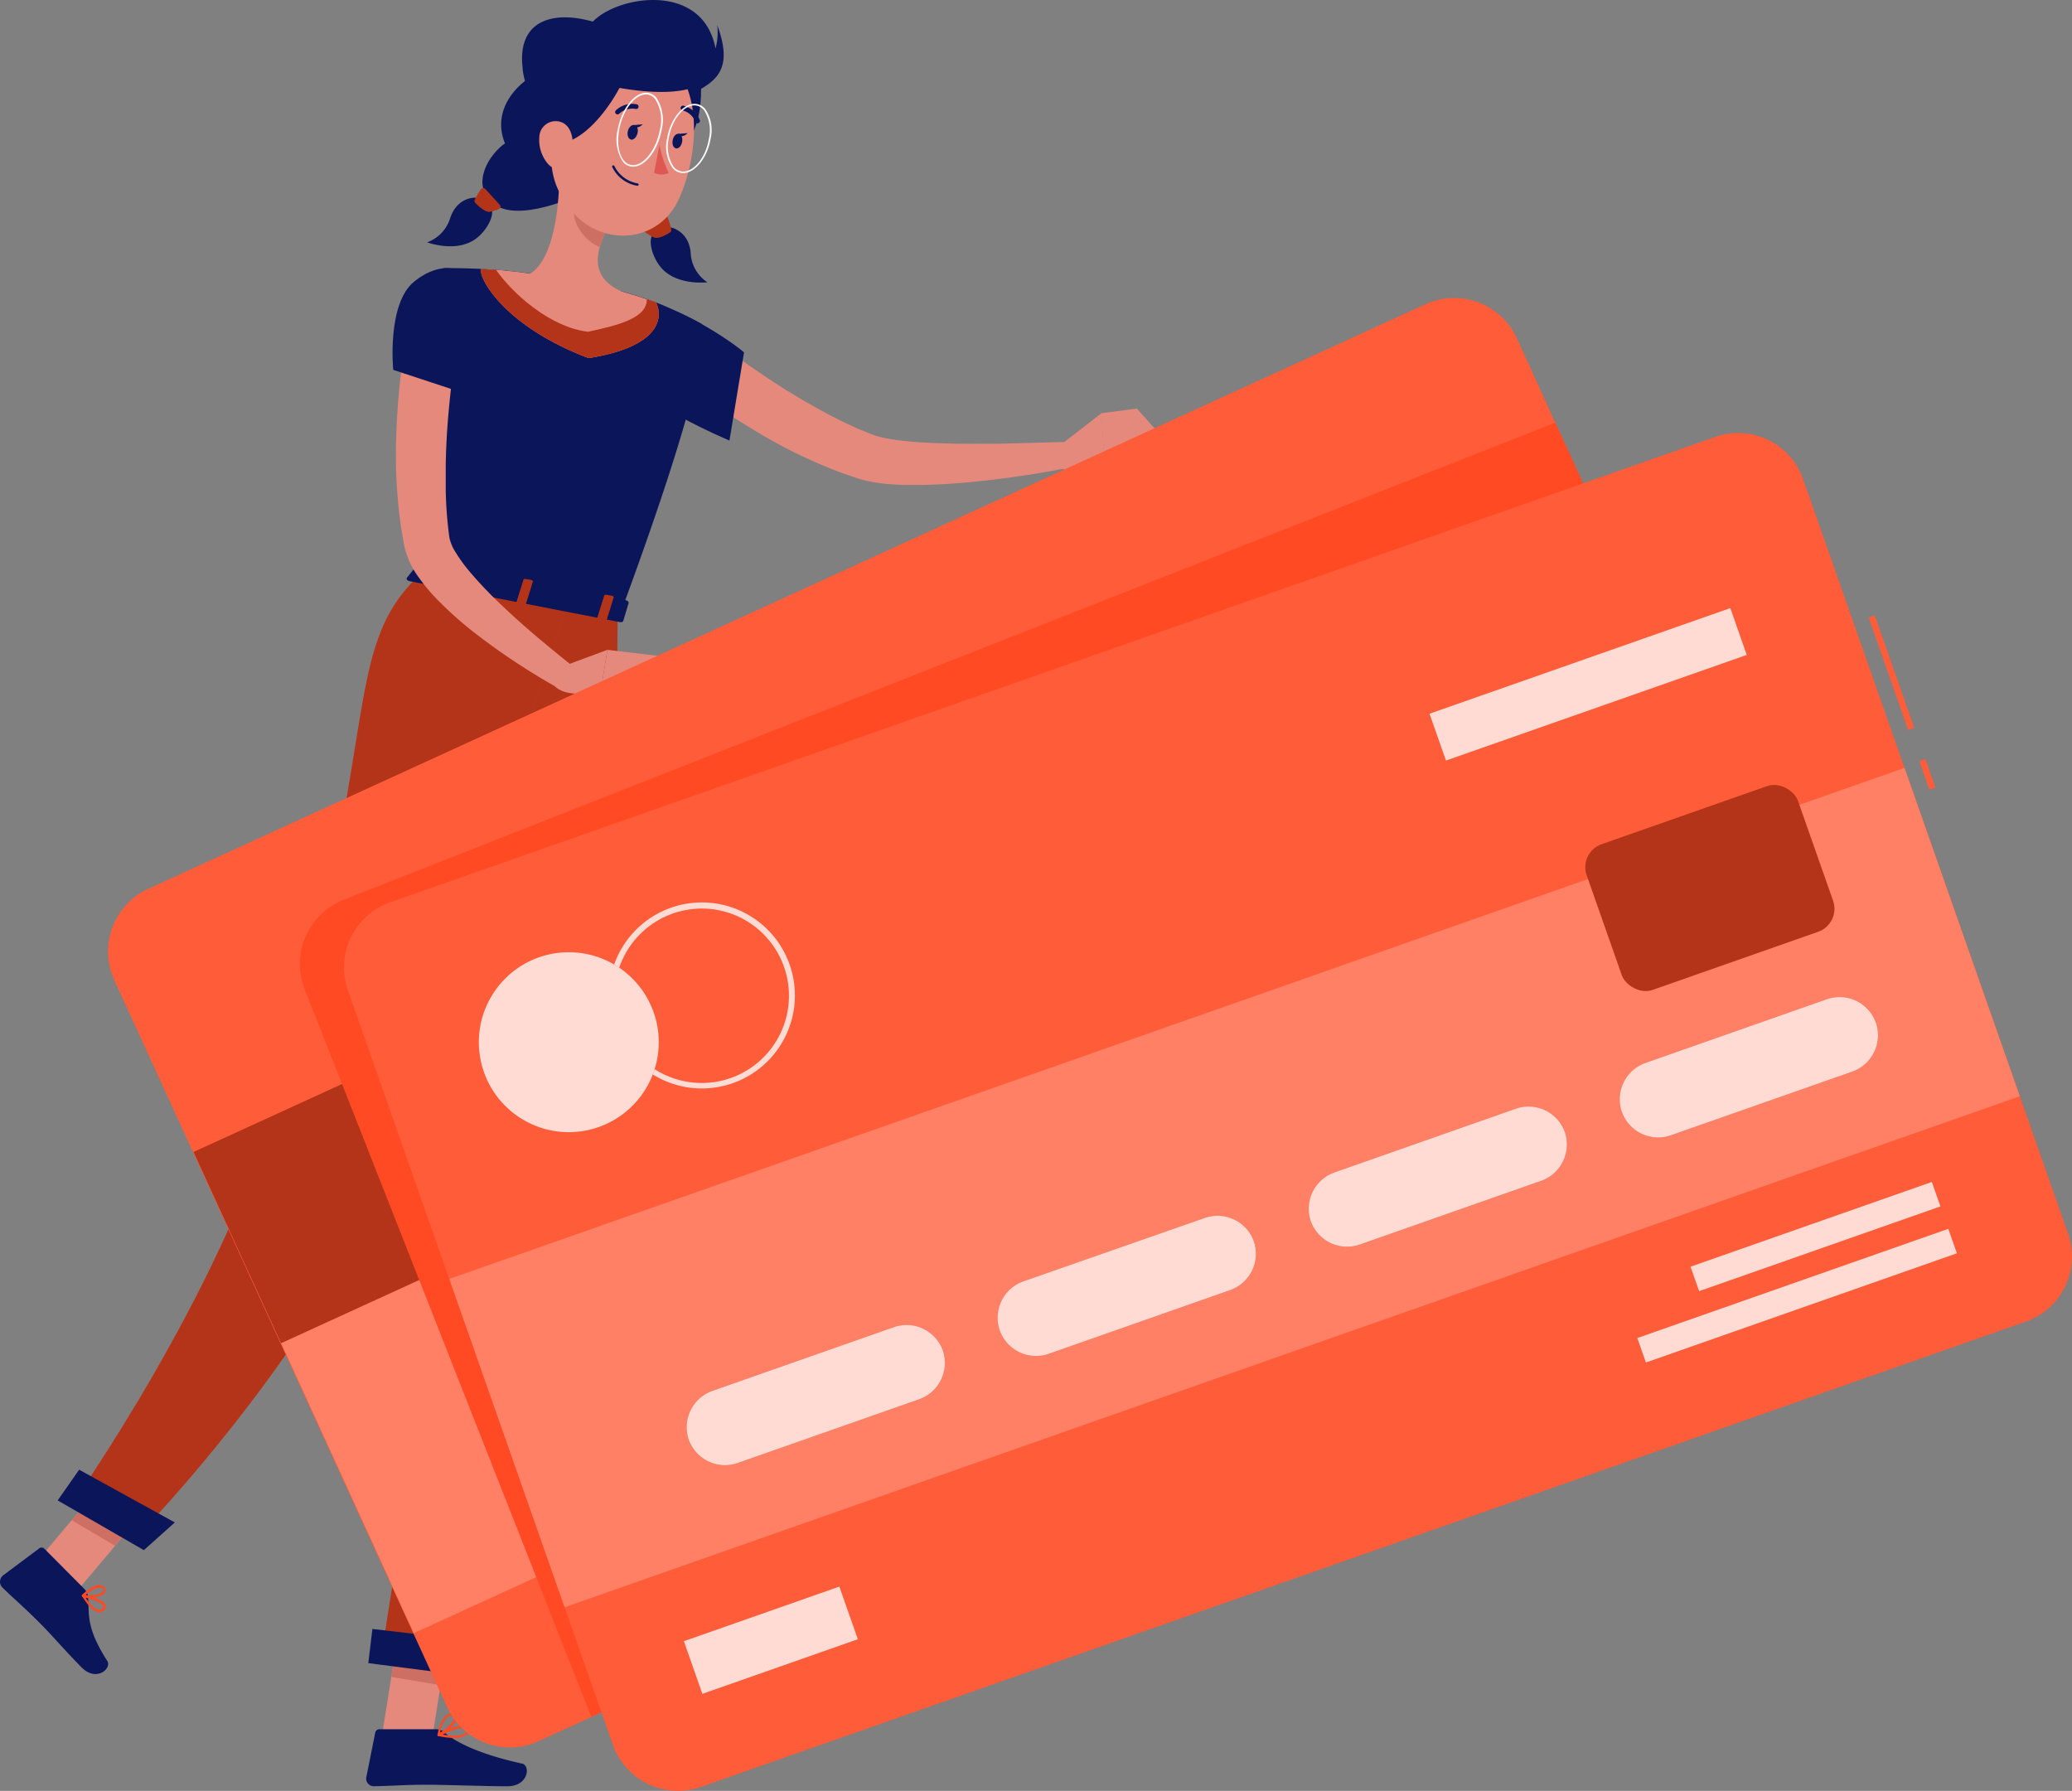 <svg xmlns="http://www.w3.org/2000/svg" width="350" height="302.518" viewBox="0 0 350 302.518">
  <rect x="0" y="0" width="350" height="302.518" fill="#808080" stroke="none"/>
  <g id="Plain_credit_card-rafiki" data-name="Plain credit card-rafiki" transform="translate(-108.762 -136.805)">
    <g id="freepik--Character--inject-2" transform="translate(108.762 136.805)">
      <path id="Path_1104" data-name="Path 1104" d="M218.644,151.011c.076,12.862-9.139,12.731-8.954,8.737s-2.095-13.556,0-12.634S218.612,145.324,218.644,151.011Z" transform="translate(-100.221 -135.93)" fill="#0b155a"/>
      <path id="Path_1105" data-name="Path 1105" d="M212.743,172.16c1.27-.1,3.821,1.085,4.048,4.439a6.306,6.306,0,0,0,2.811,4.873s-4.222.51-6.99-1.682c-2.258-1.769-3.256-5.644-2.073-6.512a5.959,5.959,0,0,1,2.2-1.118Z" transform="translate(-100.115 -133.787)" fill="#0b155a"/>
      <path id="Path_1106" data-name="Path 1106" d="M212.048,163.74c2.171,1.921,4.157,7-.738,9.41s-12.59-3.2-12.59-3.2l8.455-3.918Z" transform="translate(-101.081 -134.505)" fill="#263238"/>
      <path id="Path_1107" data-name="Path 1107" d="M213.57,172.774a9.7,9.7,0,0,0-.586-2.051.445.445,0,0,0-.662-.217l-3.007,2.008a.445.445,0,0,0,0,.738,7.4,7.4,0,0,0,1.389.8c.706.282,2.171-.521,2.67-.868a.423.423,0,0,0,.2-.412Z" transform="translate(-100.194 -133.934)" fill="#ff4a23"/>
      <path id="Path_1108" data-name="Path 1108" d="M213.57,172.774a9.7,9.7,0,0,0-.586-2.051.445.445,0,0,0-.662-.217l-3.007,2.008a.445.445,0,0,0,0,.738,7.4,7.4,0,0,0,1.389.8c.706.282,2.171-.521,2.67-.868a.423.423,0,0,0,.2-.412Z" transform="translate(-100.194 -133.934)" opacity="0.3"/>
      <path id="Path_1109" data-name="Path 1109" d="M184.108,167.689c-1.2-.4-3.962.141-4.982,3.354a6.328,6.328,0,0,1-3.886,4.07s3.983,1.5,7.2,0c2.6-1.183,4.45-4.721,3.549-5.85a5.72,5.72,0,0,0-1.878-1.574Z" transform="translate(-103.086 -134.178)" fill="#0b155a"/>
      <path id="Path_1110" data-name="Path 1110" d="M195.334,147.33c-4.4,1.194-10.311,6.4-7.684,12.8-2.594,1.769-5.915,6.86-2.03,10.116,4.179,3.506,14.457-1.411,14.457-1.411l.076-1.671,1.226-12.438Z" transform="translate(-102.352 -135.906)" fill="#0b155a"/>
      <path id="Path_1111" data-name="Path 1111" d="M182.642,168.1a9.67,9.67,0,0,1,1.085-1.856.456.456,0,0,1,.706,0l2.431,2.659a.456.456,0,0,1-.163.727,7.66,7.66,0,0,1-1.53.445c-.76.109-1.932-1.009-2.388-1.465a.456.456,0,0,1-.141-.51Z" transform="translate(-102.457 -134.306)" fill="#ff4a23"/>
      <path id="Path_1112" data-name="Path 1112" d="M182.642,168.1a9.67,9.67,0,0,1,1.085-1.856.456.456,0,0,1,.706,0l2.431,2.659a.456.456,0,0,1-.163.727,7.66,7.66,0,0,1-1.53.445c-.76.109-1.932-1.009-2.388-1.465a.456.456,0,0,1-.141-.51Z" transform="translate(-102.457 -134.306)" opacity="0.3"/>
      <path id="Path_1113" data-name="Path 1113" d="M219.517,189.07c2.073,1.606,4.342,3.321,6.621,4.884s4.569,3.137,6.925,4.58,4.743,2.789,7.153,4.07l1.813.923,1.845.857c.608.293,1.227.554,1.856.792l.923.38c.315.119.651.271.847.326a20.94,20.94,0,0,0,3.473.749c1.281.185,2.627.315,3.994.412,2.724.174,5.525.25,8.336.26s5.655,0,8.488-.087,5.7-.152,8.52-.239l.532,4.266a167.14,167.14,0,0,1-17.247,2.551c-2.92.261-5.85.456-8.846.478-1.5,0-3.017,0-4.58-.141a24.388,24.388,0,0,1-4.971-.814c-.5-.13-.814-.261-1.183-.38l-1.085-.38c-.727-.239-1.444-.5-2.171-.792l-2.106-.847-2.062-.912a82.21,82.21,0,0,1-7.956-4.124c-2.561-1.509-5.08-3.072-7.511-4.743a86.406,86.406,0,0,1-7.164-5.427Z" transform="translate(-99.78 -132.343)" fill="#e4897b"/>
      <path id="Path_1114" data-name="Path 1114" d="M208.9,184.611c2.7-2.106,13.828,4.787,17.214,7.663l-2.464,14.9s-16.009-6.708-16.975-11.288C205.68,191.1,206.863,186.217,208.9,184.611Z" transform="translate(-100.433 -132.757)" fill="#0b155a"/>
      <path id="Path_1115" data-name="Path 1115" d="M274.034,206.319l6.708-5.2.532,8.043s-4.624,2.865-7.674,1.085Z" transform="translate(-94.688 -131.314)" fill="#e4897b"/>
      <path id="Path_1116" data-name="Path 1116" d="M286.164,200.39l3.43,3.821-8.922,5.014-.532-8.043Z" transform="translate(-94.13 -131.376)" fill="#e4897b"/>
      <path id="Path_1117" data-name="Path 1117" d="M168.28,408l8.455.629,3.082-19.461-8.444-.63Z" transform="translate(-103.68 -115.312)" fill="#e4897b"/>
      <path id="Path_1118" data-name="Path 1118" d="M113.17,382.6l7.174,4.515,12.775-15.152-7.174-4.526Z" transform="translate(-108.386 -117.114)" fill="#e4897b"/>
      <path id="Path_1119" data-name="Path 1119" d="M122.989,384.628l-6.718-6.762a.673.673,0,0,0-.89-.065l-6.111,4.569a1.368,1.368,0,0,0-.109,2.03c2.377,2.312,3.647,3.31,6.6,6.284,1.813,1.834,4.276,4.689,6.784,7.218s5.134.174,4.342-1.085c-3.669-5.72-3.007-7.858-3.256-10.767a2.247,2.247,0,0,0-.64-1.422Z" transform="translate(-108.762 -116.241)" fill="#0b155a"/>
      <path id="Path_1120" data-name="Path 1120" d="M177.515,405.93h-9.53a.716.716,0,0,0-.705.586l-1.509,7.533a1.281,1.281,0,0,0,1.335,1.509c3.321-.054,4.938-.25,9.128-.25,2.572,0,9.768.26,13.361.26s3.951-3.517,2.486-3.831c-6.567-1.433-10.995-3.4-13.133-5.286a2.1,2.1,0,0,0-1.433-.521Z" transform="translate(-103.896 -113.827)" fill="#0b155a"/>
      <path id="Path_1121" data-name="Path 1121" d="M179.7,389.169l-1.715,10.81-8.336-1.4,1.6-10.029Z" transform="translate(-103.563 -115.311)" fill="#ce6f64"/>
      <path id="Path_1122" data-name="Path 1122" d="M125.369,367.45l7.174,4.515-5.286,6.273-7.337-4.331Z" transform="translate(-107.809 -117.113)" fill="#ce6f64"/>
      <path id="Path_1123" data-name="Path 1123" d="M174.2,230.194l33.8,6.588c17.464-47.29,13.665-48.842,13.665-48.842a67.87,67.87,0,0,0-7.6-3.582l-.456-.174c-2.171-.792-2.6-.912-5.492-1.758-4.971-1.183-9.606-2.171-15.347-2.985l-1.085-.152c-1.085-.13-2.073-.239-3.072-.336-.673-.076-1.346-.119-1.986-.163l-2.171-.119c-3.712-.185-6.371-.13-6.371-.13C179.117,208.074,177.445,216.551,174.2,230.194Z" transform="translate(-103.175 -133.242)" fill="#0b155a"/>
      <path id="Path_1124" data-name="Path 1124" d="M196.2,163.74c0,5.123-.792,14.36-4.9,16.986,0,0,.38,5.275,9.551,7.055,10.094,1.965,5.8-4.07,5.8-4.07-5.242-2.388-4.342-6.447-2.6-10.094Z" transform="translate(-101.715 -134.505)" fill="#e4897b"/>
      <path id="Path_1125" data-name="Path 1125" d="M198.815,167.45l4.645,5.85a16.488,16.488,0,0,0-1,2.627c-2.051-.716-4.493-3.582-4.342-5.828a7.6,7.6,0,0,1,.695-2.648Z" transform="translate(-101.133 -134.188)" fill="#ce6f64"/>
      <path id="Path_1126" data-name="Path 1126" d="M195.429,153.695c-1.085,8.347-1.747,11.852,1.6,16.9,5.025,7.6,15.51,7.109,19.081-.738,3.256-7.066,4.472-19.537-2.963-24.367a11.472,11.472,0,0,0-17.713,8.205Z" transform="translate(-101.438 -136.226)" fill="#e4897b"/>
      <path id="Path_1127" data-name="Path 1127" d="M222.984,141.054a10.593,10.593,0,0,1-.293,3.951,11.115,11.115,0,0,0-.315-1.292c-2.974-9.834-16.367-7.489-20.405-3.256-6.512-1.867-12.71-.38-11.885,7.6A9.92,9.92,0,0,0,192.2,153.7c-1.009,2.8,0,7.261,3.332,7.391,4.689.185,9.139-6.024,10.93-9.432,3.256.554,7.945,1.085,11.505.217.6.358,1.085.608,1.085.608C222.843,150.454,225.73,148.489,222.984,141.054Z" transform="translate(-101.825 -136.805)" fill="#0b155a"/>
      <path id="Path_1128" data-name="Path 1128" d="M192.7,158.363a6.176,6.176,0,0,0,1.422,4.472c1.411,1.639,3.256.673,3.918-1.27.554-1.758.478-4.721-1.411-5.644a2.757,2.757,0,0,0-3.929,2.442Z" transform="translate(-101.597 -135.195)" fill="#e4897b"/>
      <path id="Path_1129" data-name="Path 1129" d="M208.018,232.579s.13,67.1-5.362,92.366c-5.709,26.288-22.5,86.092-22.5,86.092L168,409.463s9.519-60.412,13.567-86.537c4.418-28.469,1.715-95.166,1.715-95.166Z" transform="translate(-103.704 -129.039)" fill="#ff4a23"/>
      <path id="Path_1130" data-name="Path 1130" d="M208.018,232.579s.13,67.1-5.362,92.366c-5.709,26.288-22.5,86.092-22.5,86.092L168,409.463s9.519-60.412,13.567-86.537c4.418-28.469,1.715-95.166,1.715-95.166Z" transform="translate(-103.704 -129.039)" opacity="0.3"/>
      <path id="Path_1131" data-name="Path 1131" d="M182.393,398.21,166.08,396.1l.695-5.774,18.517,2.171Z" transform="translate(-103.868 -115.159)" fill="#0b155a"/>
      <path id="Path_1132" data-name="Path 1132" d="M203.71,230.982s-18.2,55.452-27.243,87.395c-9.53,33.7-46.063,70.973-46.063,70.973l-10.474-6.056s24.964-35.383,34.135-66.827c18.679-63.831,11.006-77.355,24.768-90.336Z" transform="translate(-107.808 -129.178)" fill="#ff4a23"/>
      <path id="Path_1133" data-name="Path 1133" d="M203.71,230.982s-18.2,55.452-27.243,87.395c-9.53,33.7-46.063,70.973-46.063,70.973l-10.474-6.056s24.964-35.383,34.135-66.827c18.679-63.831,11.006-77.355,24.768-90.336Z" transform="translate(-107.808 -129.178)" opacity="0.3"/>
      <path id="Path_1134" data-name="Path 1134" d="M132.295,379.129l-14.555-8.4,3.625-5.188,16.161,8.911Z" transform="translate(-107.995 -117.276)" fill="#0b155a"/>
      <path id="Path_1135" data-name="Path 1135" d="M206.463,157.357c-.13.673.119,1.281.564,1.368s.9-.391,1.085-1.085-.119-1.292-.564-1.378S206.593,156.684,206.463,157.357Z" transform="translate(-100.423 -135.145)" fill="#0b155a"/>
      <path id="Path_1136" data-name="Path 1136" d="M213.453,158.715c-.13.673.119,1.292.564,1.378s.9-.391,1.031-1.085-.119-1.292-.564-1.368S213.583,158.031,213.453,158.715Z" transform="translate(-99.827 -135.027)" fill="#0b155a"/>
      <path id="Path_1137" data-name="Path 1137" d="M214.22,157.661l1.7-.141S214.85,158.616,214.22,157.661Z" transform="translate(-99.758 -135.036)" fill="#0b155a"/>
      <path id="Path_1138" data-name="Path 1138" d="M211.473,159.34a18.115,18.115,0,0,0,1.563,4.743,2.931,2.931,0,0,1-2.485,0Z" transform="translate(-100.071 -134.881)" fill="#de5753"/>
      <path id="Path_1139" data-name="Path 1139" d="M208.263,165.981h0a5.7,5.7,0,0,1-4.222-3.169.2.2,0,0,1,.109-.261.206.206,0,0,1,.26.109,5.427,5.427,0,0,0,3.929,2.931.2.2,0,0,1,.163.228.206.206,0,0,1-.239.163Z" transform="translate(-100.629 -134.608)" fill="#0b155a"/>
      <path id="Path_1140" data-name="Path 1140" d="M204.9,154.75a.4.4,0,0,1-.271-.695,4.016,4.016,0,0,1,3.527-1.009.412.412,0,0,1,.282.5.4.4,0,0,1-.488.282h0a3.256,3.256,0,0,0-2.789.825.391.391,0,0,1-.26.1Z" transform="translate(-100.588 -135.425)" fill="#0b155a"/>
      <path id="Path_1141" data-name="Path 1141" d="M217.556,156.235a.391.391,0,0,1-.369-.25,3.256,3.256,0,0,0-2.171-1.943.4.4,0,0,1-.326-.467.423.423,0,0,1,.467-.326,4.005,4.005,0,0,1,2.757,2.42.4.4,0,0,1-.217.532Z" transform="translate(-99.718 -135.401)" fill="#0b155a"/>
      <path id="Path_1142" data-name="Path 1142" d="M207.522,163.734a2.171,2.171,0,0,1-1.737-.857,6.87,6.87,0,0,1-.868-5.427c.619-3.43,2.768-6.219,4.8-6.219a2.247,2.247,0,0,1,1.747.868,6.9,6.9,0,0,1,.868,5.427C211.712,160.955,209.552,163.734,207.522,163.734Zm2.171-12.2c-1.9,0-3.94,2.692-4.537,5.991-.38,2.171-.076,4.124.814,5.177a1.954,1.954,0,0,0,1.53.76c1.91,0,3.94-2.681,4.537-5.98h0a6.512,6.512,0,0,0-.814-5.177,1.965,1.965,0,0,0-1.509-.771Z" transform="translate(-100.571 -135.573)" fill="#fafafa"/>
      <path id="Path_1143" data-name="Path 1143" d="M215.3,164.671h0a2.355,2.355,0,0,1-1.813-.912,6.328,6.328,0,0,1-.879-5.025c.554-3.191,2.637-5.774,4.645-5.774h0a2.355,2.355,0,0,1,1.813.923,6.36,6.36,0,0,1,.879,5.014h0C219.4,162.1,217.315,164.671,215.3,164.671Zm1.921-11.44c-1.889,0-3.842,2.486-4.342,5.557a6.165,6.165,0,0,0,.825,4.8,2.106,2.106,0,0,0,1.606.814h0c1.889,0,3.853-2.475,4.342-5.546h0a6.208,6.208,0,0,0-.814-4.8,2.106,2.106,0,0,0-1.606-.825Z" transform="translate(-99.912 -135.426)" fill="#fafafa"/>
      <path id="Path_1144" data-name="Path 1144" d="M124.394,387.941h0c-1.085,0-2.225-1.671-2.811-2.637a.2.2,0,0,1,0-.217.228.228,0,0,1,.206-.087c.347.076,3.332.727,3.712,1.747a.662.662,0,0,1-.119.673,1.15,1.15,0,0,1-.988.521Zm-2.268-2.442c.836,1.259,1.65,2.008,2.236,2.04a.76.76,0,0,0,.651-.358.271.271,0,0,0,.054-.293C124.871,386.346,123.319,385.8,122.125,385.5Z" transform="translate(-107.67 -115.614)" fill="#ff4a23"/>
      <path id="Path_1145" data-name="Path 1145" d="M122.619,385.629a3.92,3.92,0,0,1-.977-.109.228.228,0,0,1-.141-.141.261.261,0,0,1,0-.2c.076-.065,1.737-1.7,2.963-1.7h.087a1.085,1.085,0,0,1,.781.412.716.716,0,0,1,.087.879C125.072,385.358,123.683,385.629,122.619,385.629Zm-.488-.423c1.02.119,2.67-.174,3.007-.662.054-.076.1-.2-.065-.4a.619.619,0,0,0-.5-.26,4.591,4.591,0,0,0-2.442,1.324Z" transform="translate(-107.676 -115.744)" fill="#ff4a23"/>
      <path id="Path_1146" data-name="Path 1146" d="M179.683,407.471a14.362,14.362,0,0,1-2.67-.326.2.2,0,0,1-.054-.38c.4-.2,3.886-1.932,4.9-1.346a.651.651,0,0,1,.3.543,1.14,1.14,0,0,1-.423.966,3.256,3.256,0,0,1-2.051.543Zm-1.986-.586c1.856.3,3.256.228,3.8-.239a.792.792,0,0,0,.271-.651.228.228,0,0,0-.109-.206c-.543-.315-2.475.423-3.962,1.1Z" transform="translate(-102.949 -113.881)" fill="#ff4a23"/>
      <path id="Path_1147" data-name="Path 1147" d="M177.066,407.3a.217.217,0,0,1-.119,0,.2.2,0,0,1-.087-.2c0-.152.521-3.6,2.41-3.6h.163c.543.054.695.326.727.554.152.955-1.954,2.8-3.017,3.256Zm2.171-3.43c-1.227,0-1.769,2-1.954,2.865,1.085-.64,2.529-2.084,2.442-2.659,0,0,0-.174-.38-.206Z" transform="translate(-102.948 -114.035)" fill="#ff4a23"/>
      <path id="Path_1148" data-name="Path 1148" d="M207.23,156.3l1.7-.152S207.86,157.257,207.23,156.3Z" transform="translate(-100.355 -135.153)" fill="#0b155a"/>
      <path id="Path_1149" data-name="Path 1149" d="M201.791,193.723c-14.11-5.351-18.517-13.361-18.18-15.043h0l2.171.13h.369a13.751,13.751,0,0,1,1.617.141c1,.087,2.03.2,3.072.336l1.085.152a109.306,109.306,0,0,1,15.347,2.985c2.3.673,3.061.89,4.342,1.346l1.14.412.456.174C214.338,186.788,214.089,191.759,201.791,193.723Z" transform="translate(-102.373 -133.23)" fill="#e4897b"/>
      <path id="Path_1150" data-name="Path 1150" d="M201.791,193.723c-14.11-5.351-18.517-13.361-18.18-15.043h0l2.171.13h.369c2.865,4.07,9.139,9.692,15.532,10.463,5.145-1.085,10-2.323,9.953-5.5l1.14.412.456.174C214.338,186.788,214.089,191.759,201.791,193.723Z" transform="translate(-102.373 -133.23)" fill="#ff4a23"/>
      <path id="Path_1151" data-name="Path 1151" d="M201.791,193.723c-14.11-5.351-18.517-13.361-18.18-15.043h0l2.171.13h.369c2.865,4.07,9.139,9.692,15.532,10.463,5.145-1.085,10-2.323,9.953-5.5l1.14.412.456.174C214.338,186.788,214.089,191.759,201.791,193.723Z" transform="translate(-102.373 -133.23)" opacity="0.3"/>
      <path id="Path_1152" data-name="Path 1152" d="M174.265,224.222l-2.171,2.735c-.163.206.076.5.467.575l35.448,6.9c.3.065.586,0,.64-.228l.89-2.963c.065-.206-.163-.434-.5-.5l-34.233-6.664A.63.63,0,0,0,174.265,224.222Z" transform="translate(-103.359 -129.354)" fill="#0b155a"/>
      <path id="Path_1153" data-name="Path 1153" d="M177.733,228.909l-.912-.174c-.185,0-.3-.152-.271-.271l1.194-3.842c0-.119.217-.174.391-.141l.923.174c.185,0,.3.163.271.271l-1.194,3.853A.347.347,0,0,1,177.733,228.909Z" transform="translate(-102.975 -129.32)" fill="#ff4a23"/>
      <path id="Path_1154" data-name="Path 1154" d="M177.733,228.909l-.912-.174c-.185,0-.3-.152-.271-.271l1.194-3.842c0-.119.217-.174.391-.141l.923.174c.185,0,.3.163.271.271l-1.194,3.853A.347.347,0,0,1,177.733,228.909Z" transform="translate(-102.975 -129.32)" opacity="0.3"/>
      <path id="Path_1155" data-name="Path 1155" d="M180.67,190.736c-.412,2.572-.8,5.427-1.085,8.1s-.532,5.427-.662,8.205q-.109,2.051-.13,4.1v4.07a69.3,69.3,0,0,0,.619,7.945,7.6,7.6,0,0,0,1.085,2.529,25.648,25.648,0,0,0,2.171,3.017,68.139,68.139,0,0,0,5.557,5.85c1.986,1.91,4.07,3.755,6.208,5.557s4.342,3.593,6.512,5.318l-2.334,3.6A113.222,113.222,0,0,1,184,239.492a62.524,62.524,0,0,1-6.729-5.97,31.065,31.065,0,0,1-3.072-3.7,14.11,14.11,0,0,1-2.4-5.2l-.4-2.3c-.141-.749-.239-1.5-.326-2.236-.217-1.5-.336-2.985-.456-4.472a83.95,83.95,0,0,1-.206-8.889c.087-2.941.25-5.872.543-8.792s.662-5.785,1.248-8.8Z" transform="translate(-103.501 -132.337)" fill="#e4897b"/>
      <path id="Path_1156" data-name="Path 1156" d="M173.507,180.809c-4.645,3.755-3.538,14.913-3.538,14.913l15.629,5.145s-.716-12.862-1.476-17.485C183.189,177.879,178.066,177.108,173.507,180.809Z" transform="translate(-103.546 -133.242)" fill="#0b155a"/>
      <path id="Path_1157" data-name="Path 1157" d="M196.919,240.567l7.066-2.627-1.085,6.719s-5.123,1.845-7.75-.521Z" transform="translate(-101.386 -128.17)" fill="#e4897b"/>
      <path id="Path_1158" data-name="Path 1158" d="M211.787,238.939v5.188l-9.5.532,1.085-6.719Z" transform="translate(-100.777 -128.17)" fill="#e4897b"/>
      <path id="Path_1159" data-name="Path 1159" d="M202.883,233.809l-.912-.174c-.185,0-.3-.152-.271-.271l1.194-3.842c0-.119.217-.174.4-.141l.912.174c.185,0,.3.163.271.271l-1.194,3.853C203.253,233.787,203.111,233.852,202.883,233.809Z" transform="translate(-100.827 -128.902)" fill="#ff4a23"/>
      <path id="Path_1160" data-name="Path 1160" d="M202.883,233.809l-.912-.174c-.185,0-.3-.152-.271-.271l1.194-3.842c0-.119.217-.174.4-.141l.912.174c.185,0,.3.163.271.271l-1.194,3.853C203.253,233.787,203.111,233.852,202.883,233.809Z" transform="translate(-100.827 -128.902)" opacity="0.3"/>
      <path id="Path_1161" data-name="Path 1161" d="M190.314,231.349l-.923-.174c-.185,0-.3-.152-.26-.271l1.194-3.842c0-.119.206-.174.391-.141l.923.174c.174,0,.3.163.26.271l-1.194,3.853C190.672,231.349,190.5,231.4,190.314,231.349Z" transform="translate(-101.901 -129.112)" fill="#ff4a23"/>
      <path id="Path_1162" data-name="Path 1162" d="M190.314,231.349l-.923-.174c-.185,0-.3-.152-.26-.271l1.194-3.842c0-.119.206-.174.391-.141l.923.174c.174,0,.3.163.26.271l-1.194,3.853C190.672,231.349,190.5,231.4,190.314,231.349Z" transform="translate(-101.901 -129.112)" opacity="0.3"/>
      <path id="Path_1163" data-name="Path 1163" d="M126.611,298.371l56.266,122.887a11.646,11.646,0,0,0,15.391,5.72L207.2,422.9l206.841-94.7a11.635,11.635,0,0,0,5.731-15.38L370.051,204.28l-6.512-14.338a11.657,11.657,0,0,0-15.391-5.72L132.364,282.991a11.657,11.657,0,0,0-5.753,15.38Z" transform="translate(-107.326 -132.845)" fill="#ff4a23"/>
      <path id="Path_1164" data-name="Path 1164" d="M126.611,298.371l56.266,122.887a11.646,11.646,0,0,0,15.391,5.72L207.2,422.9l206.841-94.7a11.635,11.635,0,0,0,5.731-15.38L370.051,204.28l-6.512-14.338a11.657,11.657,0,0,0-15.391-5.72L132.364,282.991a11.657,11.657,0,0,0-5.753,15.38Z" transform="translate(-107.326 -132.845)" fill="#fff" opacity="0.1"/>
      <rect id="Rectangle_17459" data-name="Rectangle 17459" width="260.534" height="66.599" transform="matrix(-0.909, 0.416, -0.416, -0.909, 306.733, 167.495)" fill="#ff4a23"/>
      <rect id="Rectangle_17460" data-name="Rectangle 17460" width="260.534" height="66.599" transform="matrix(-0.909, 0.416, -0.416, -0.909, 306.733, 167.495)" fill="#fff" opacity="0.3"/>
      <rect id="Rectangle_17461" data-name="Rectangle 17461" width="164.641" height="23.835" transform="matrix(-0.909, 0.416, -0.416, -0.909, 279.12, 156.623)" fill="#ff4a23"/>
      <rect id="Rectangle_17462" data-name="Rectangle 17462" width="164.641" height="23.835" transform="matrix(-0.909, 0.416, -0.416, -0.909, 279.12, 156.623)" fill="#fff" opacity="0.8"/>
      <rect id="Rectangle_17463" data-name="Rectangle 17463" width="260.534" height="35.535" transform="matrix(-0.909, 0.416, -0.416, -0.909, 284.298, 118.517)" fill="#ff4a23"/>
      <rect id="Rectangle_17464" data-name="Rectangle 17464" width="260.534" height="35.535" transform="matrix(-0.909, 0.416, -0.416, -0.909, 284.298, 118.517)" opacity="0.3"/>
      <path id="Path_1165" data-name="Path 1165" d="M156.233,298.256,204.652,421.2l206.841-94.7a11.635,11.635,0,0,0,5.731-15.38L367.5,202.58,162.788,283.2a11.646,11.646,0,0,0-6.556,15.054Z" transform="translate(-104.777 -131.189)" fill="#ff4a23"/>
      <rect id="Rectangle_17465" data-name="Rectangle 17465" width="1.085" height="5.112" transform="translate(324.206 128.567) rotate(-19.36)" fill="#ff4a23"/>
      <rect id="Rectangle_17466" data-name="Rectangle 17466" width="1.085" height="5.112" transform="translate(324.206 128.567) rotate(-19.36)" fill="#fff" opacity="0.1"/>
      <rect id="Rectangle_17467" data-name="Rectangle 17467" width="1.085" height="20.145" transform="translate(315.653 104.312) rotate(-19.35)" fill="#ff4a23"/>
      <rect id="Rectangle_17468" data-name="Rectangle 17468" width="1.085" height="20.145" transform="translate(315.653 104.312) rotate(-19.35)" fill="#fff" opacity="0.1"/>
      <path id="Path_1166" data-name="Path 1166" d="M170.05,283.487l223.914-78.636a11.635,11.635,0,0,1,14.794,7.109L453.54,339.481a11.646,11.646,0,0,1-7.1,14.8L222.528,432.922a11.657,11.657,0,0,1-14.8-7.109L162.941,298.291A11.646,11.646,0,0,1,170.05,283.487Z" transform="translate(-104.192 -131.051)" fill="#ff4a23"/>
      <path id="Path_1167" data-name="Path 1167" d="M170.05,283.487l223.914-78.636a11.635,11.635,0,0,1,14.794,7.109L453.54,339.481a11.646,11.646,0,0,1-7.1,14.8L222.528,432.922a11.657,11.657,0,0,1-14.8-7.109L162.941,298.291A11.646,11.646,0,0,1,170.05,283.487Z" transform="translate(-104.192 -131.051)" fill="#fff" opacity="0.1"/>
      <rect id="Rectangle_17469" data-name="Rectangle 17469" width="260.534" height="58.795" transform="translate(341.188 185.184) rotate(160.65)" fill="#ff4a23"/>
      <rect id="Rectangle_17470" data-name="Rectangle 17470" width="260.534" height="58.795" transform="translate(341.188 185.184) rotate(160.65)" fill="#fff" opacity="0.3"/>
      <rect id="Rectangle_17471" data-name="Rectangle 17471" width="53.856" height="8.39" transform="translate(295.063 110.634) rotate(160.65)" fill="#ff4a23"/>
      <rect id="Rectangle_17472" data-name="Rectangle 17472" width="53.856" height="8.39" transform="translate(295.063 110.634) rotate(160.65)" fill="#fff" opacity="0.8"/>
      <rect id="Rectangle_17473" data-name="Rectangle 17473" width="43.209" height="4.385" transform="translate(327.781 203.792) rotate(160.65)" fill="#ff4a23"/>
      <rect id="Rectangle_17474" data-name="Rectangle 17474" width="43.209" height="4.385" transform="translate(327.781 203.792) rotate(160.65)" fill="#fff" opacity="0.8"/>
      <rect id="Rectangle_17475" data-name="Rectangle 17475" width="55.68" height="4.385" transform="translate(330.559 211.711) rotate(160.65)" fill="#ff4a23"/>
      <rect id="Rectangle_17476" data-name="Rectangle 17476" width="55.68" height="4.385" transform="translate(330.559 211.711) rotate(160.65)" fill="#fff" opacity="0.8"/>
      <rect id="Rectangle_17477" data-name="Rectangle 17477" width="27.84" height="9.432" transform="translate(144.909 276.907) rotate(160.65)" fill="#ff4a23"/>
      <rect id="Rectangle_17478" data-name="Rectangle 17478" width="27.84" height="9.432" transform="translate(144.909 276.907) rotate(160.65)" fill="#fff" opacity="0.8"/>
      <path id="Path_1168" data-name="Path 1168" d="M369.469,315.337l30.673-10.767a6.512,6.512,0,0,0,3.972-8.26h0a6.512,6.512,0,0,0-8.26-3.972l-30.684,10.778a6.512,6.512,0,0,0-3.973,8.26h0A6.512,6.512,0,0,0,369.469,315.337Z" transform="translate(-87.24 -123.556)" fill="#ff4a23"/>
      <path id="Path_1169" data-name="Path 1169" d="M321.058,332.334l30.684-10.778a6.512,6.512,0,0,0,3.962-8.216h0a6.512,6.512,0,0,0-8.26-3.962l-30.673,10.778a6.512,6.512,0,0,0-3.972,8.26h0A6.512,6.512,0,0,0,321.058,332.334Z" transform="translate(-91.372 -122.101)" fill="#ff4a23"/>
      <path id="Path_1170" data-name="Path 1170" d="M272.681,349.334l30.684-10.778a6.512,6.512,0,0,0,3.94-8.216h0a6.512,6.512,0,0,0-8.26-3.962L268.34,337.113a6.512,6.512,0,0,0-3.962,8.26h0a6.512,6.512,0,0,0,8.3,3.962Z" transform="translate(-95.506 -120.65)" fill="#ff4a23"/>
      <path id="Path_1171" data-name="Path 1171" d="M224.248,366.334l30.684-10.778a6.512,6.512,0,0,0,3.973-8.216h0a6.512,6.512,0,0,0-8.26-3.962l-30.684,10.778a6.512,6.512,0,0,0-3.973,8.26h0a6.512,6.512,0,0,0,8.26,3.918Z" transform="translate(-99.638 -119.199)" fill="#ff4a23"/>
      <g id="Group_3567" data-name="Group 3567" transform="translate(115.992 168.424)" opacity="0.8">
        <path id="Path_1172" data-name="Path 1172" d="M369.469,315.337l30.673-10.767a6.512,6.512,0,0,0,3.972-8.26h0a6.512,6.512,0,0,0-8.26-3.972l-30.684,10.778a6.512,6.512,0,0,0-3.973,8.26h0A6.512,6.512,0,0,0,369.469,315.337Z" transform="translate(-203.232 -291.98)" fill="#fff"/>
        <path id="Path_1173" data-name="Path 1173" d="M321.058,332.334l30.684-10.778a6.512,6.512,0,0,0,3.962-8.216h0a6.512,6.512,0,0,0-8.26-3.962l-30.673,10.778a6.512,6.512,0,0,0-3.972,8.26h0A6.512,6.512,0,0,0,321.058,332.334Z" transform="translate(-207.365 -290.525)" fill="#fff"/>
        <path id="Path_1174" data-name="Path 1174" d="M272.681,349.334l30.684-10.778a6.512,6.512,0,0,0,3.94-8.216h0a6.512,6.512,0,0,0-8.26-3.962L268.34,337.113a6.512,6.512,0,0,0-3.962,8.26h0a6.512,6.512,0,0,0,8.3,3.962Z" transform="translate(-211.499 -289.074)" fill="#fff"/>
        <path id="Path_1175" data-name="Path 1175" d="M224.248,366.334l30.684-10.778a6.512,6.512,0,0,0,3.973-8.216h0a6.512,6.512,0,0,0-8.26-3.962l-30.684,10.778a6.512,6.512,0,0,0-3.973,8.26h0a6.512,6.512,0,0,0,8.26,3.918Z" transform="translate(-215.63 -287.623)" fill="#fff"/>
      </g>
      <rect id="Rectangle_17479" data-name="Rectangle 17479" width="37.836" height="26.071" rx="4.1" transform="translate(310.999 156.034) rotate(160.65)" fill="#ff4a23"/>
      <rect id="Rectangle_17480" data-name="Rectangle 17480" width="37.836" height="26.071" rx="4.1" transform="translate(310.999 156.034) rotate(160.65)" opacity="0.3"/>
      <path id="Path_1176" data-name="Path 1176" d="M219.237,308.683a15.716,15.716,0,1,1,5.21-.89,15.716,15.716,0,0,1-5.21.89Zm0-30.391a14.925,14.925,0,0,0-4.9.836,14.739,14.739,0,0,0-9.019,18.788h0a14.729,14.729,0,1,0,13.915-19.624Z" transform="translate(-100.672 -124.814)" fill="#ff4a23"/>
      <path id="Path_1177" data-name="Path 1177" d="M219.237,308.683a15.716,15.716,0,1,1,5.21-.89,15.716,15.716,0,0,1-5.21.89Zm0-30.391a14.925,14.925,0,0,0-4.9.836,14.739,14.739,0,0,0-9.019,18.788h0a14.729,14.729,0,1,0,13.915-19.624Z" transform="translate(-100.672 -124.814)" fill="#fff" opacity="0.8"/>
      <path id="Path_1178" data-name="Path 1178" d="M184.148,305.264a15.2,15.2,0,1,0,.628-11.637,15.2,15.2,0,0,0-.628,11.637Z" transform="translate(-102.4 -124.152)" fill="#ff4a23"/>
      <path id="Path_1179" data-name="Path 1179" d="M184.148,305.264a15.2,15.2,0,1,0,.628-11.637,15.2,15.2,0,0,0-.628,11.637Z" transform="translate(-102.4 -124.152)" fill="#fff" opacity="0.8"/>
    </g>
  </g>
</svg>
